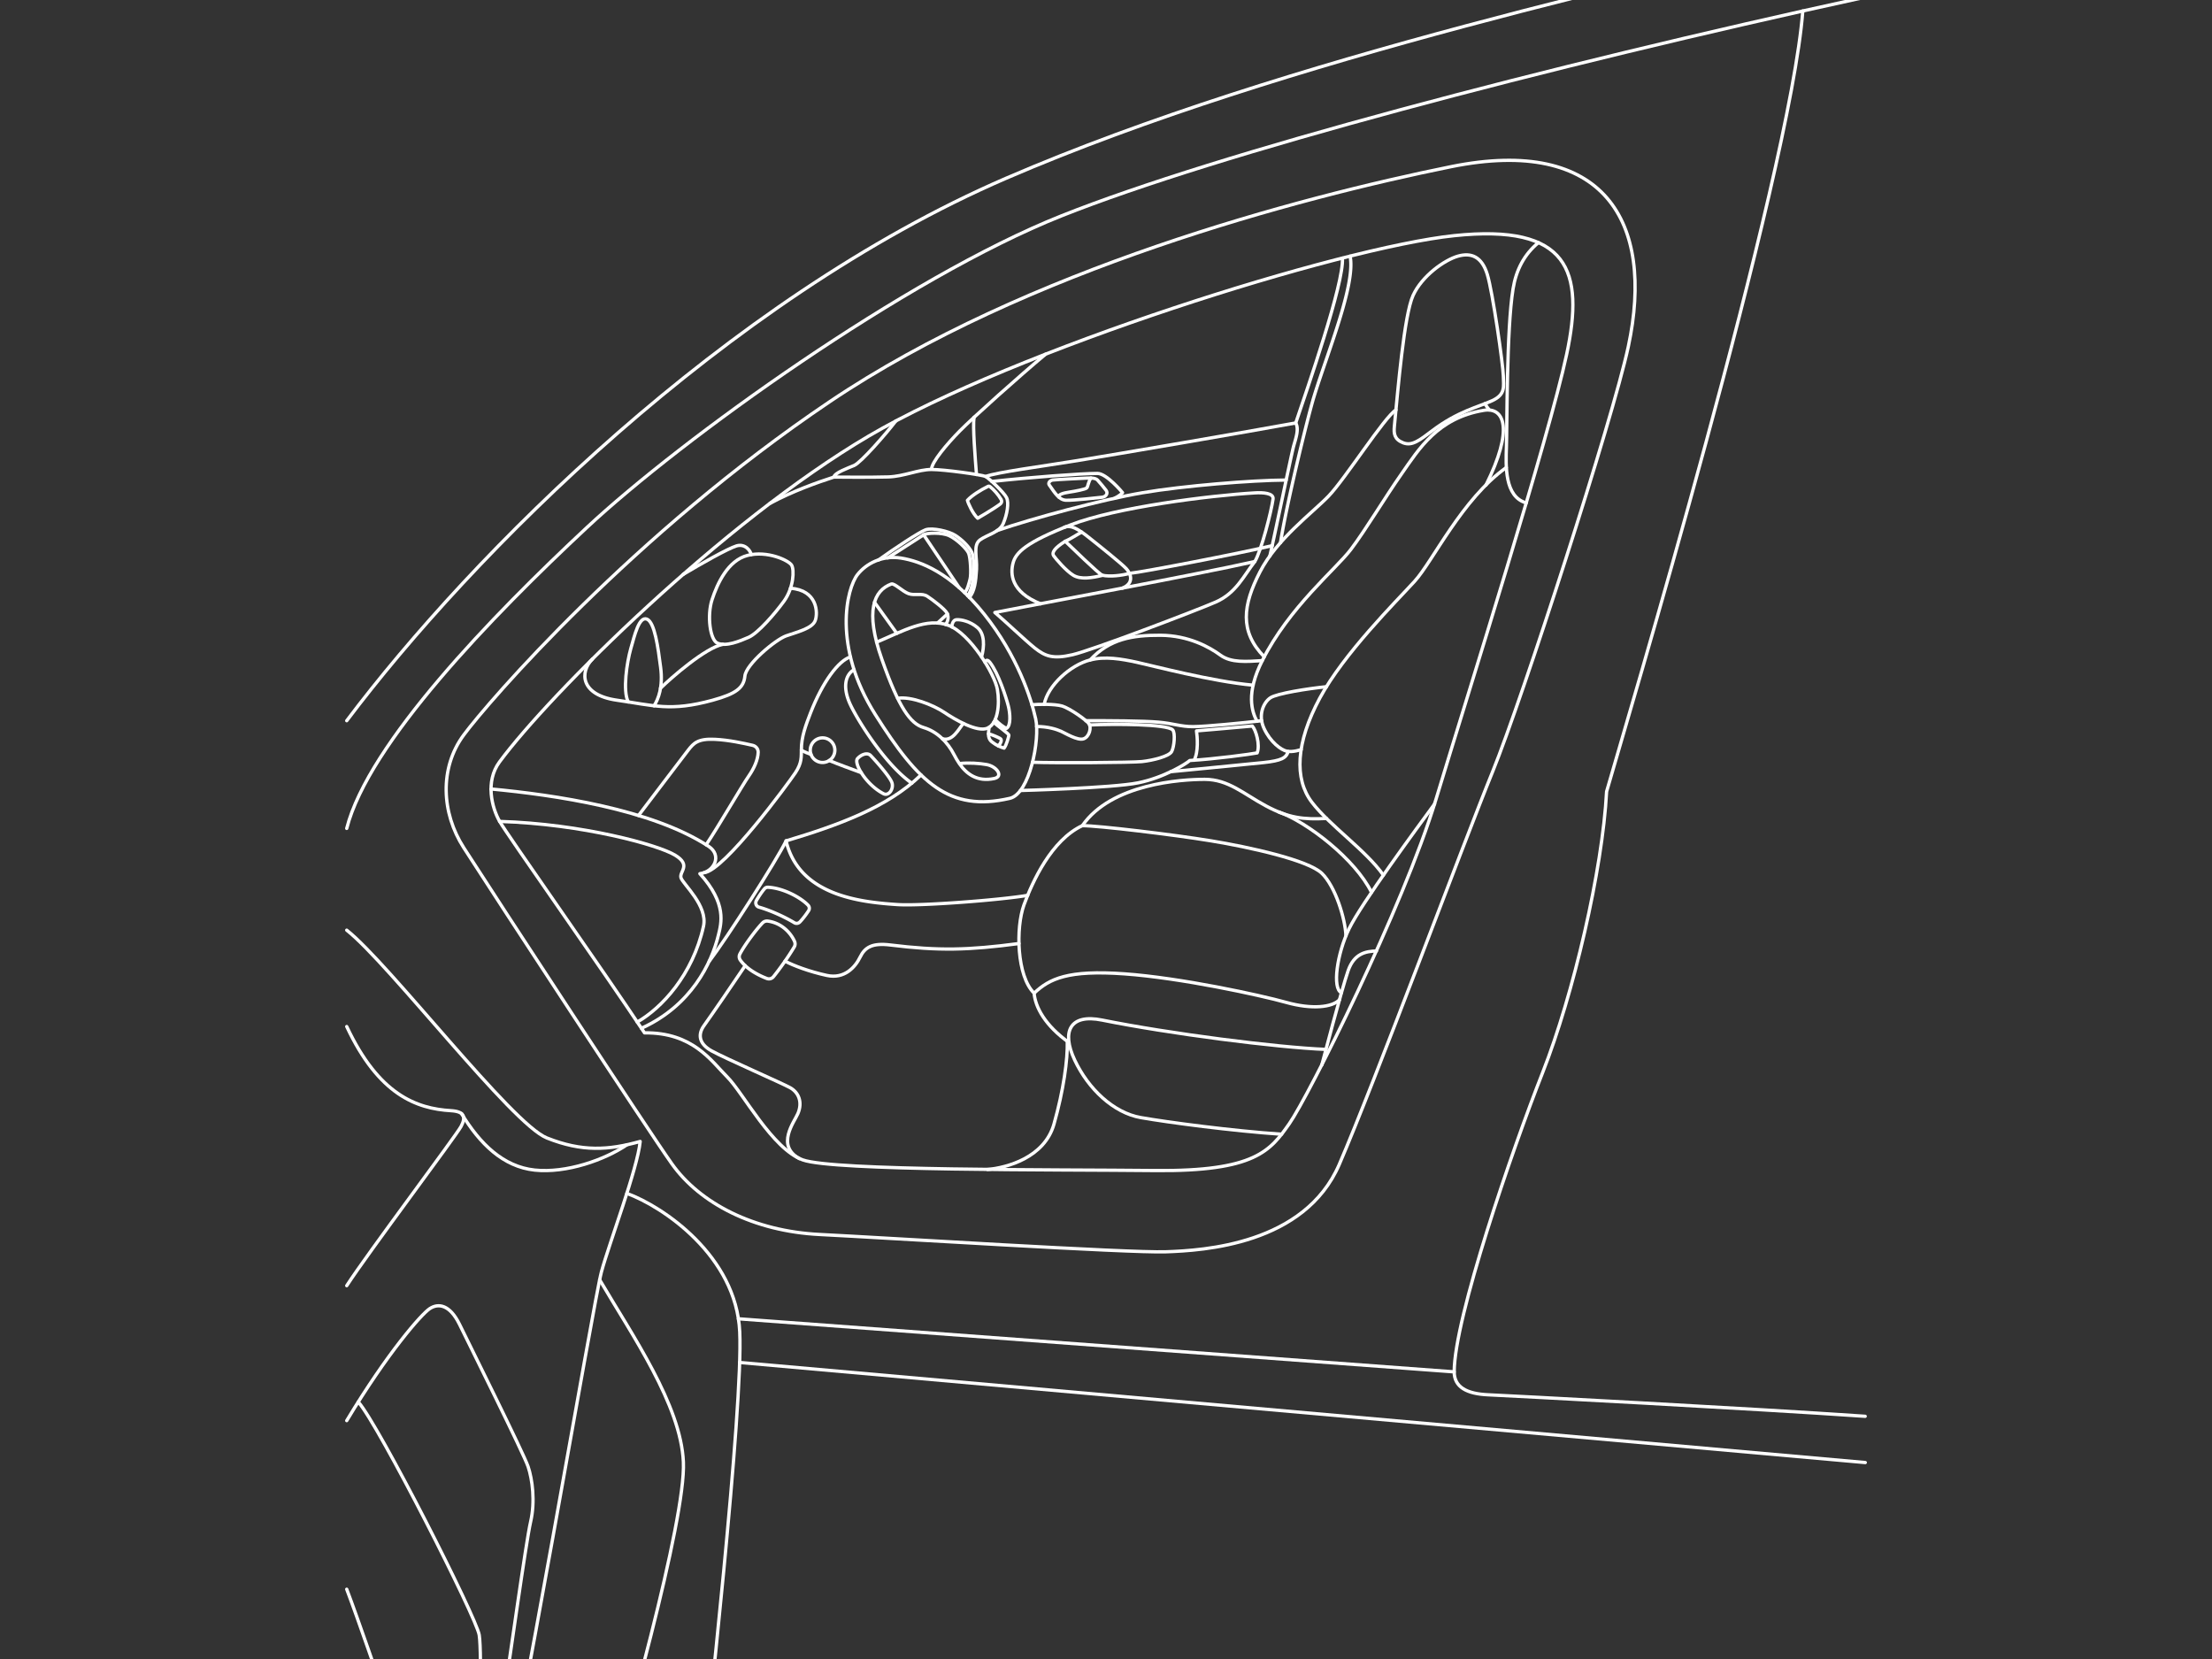 <svg fill="none" viewBox="0 0 1008 756" xmlns="http://www.w3.org/2000/svg"><rect x="0" y="0" width="1008" height="756" fill="#333333" stroke="none"/><g stroke="#fff" stroke-linecap="round" stroke-linejoin="round" stroke-miterlimit="10" stroke-width="1.5"><path d="M158 328.426c56.709-75.342 172.654-192.007 300.501-247.207C586.348 26.02 758.137-10.319 850-33.368M158 423.875c19.376 15.262 75.151 88.285 91.206 94.688 16.054 6.402 28.095 5.606 42.523 1.592-1.211 12.424-14.048 46.133-17.646 59.388-3.598 13.254-39.063 223.118-49.201 259.422"/><path d="M285.674 543.827c16.504 6.022 49.789 28.517 51.415 63.021 1.627 34.505-14.428 179.375-20.068 232.152"/><path d="M273.253 583.176c14.843 25.299 36.987 57 38.164 83.06C312.593 692.331 284.498 793.04 270.45 839M158 647.375c18.58-30.906 34.012-48.521 37.852-51.048 3.841-2.526 9.066-1.938 13.529 7.13 4.429 9.067 29.341 59.11 31.278 64.89 1.938 5.78 3.287 15.851 1.142 25.126s-10.034 66.62-11.003 71.639c-.968 5.018-7.196 19.103-13.182 22.806"/><path d="M163.259 638.861c9.169 10.244 53.872 98.253 55.118 106.212 1.246 7.96.761 55.235-5.225 62.191-5.985 6.957-13.909 16.405-19.133 12.182-5.225-4.222-25.016-66.136-36.019-95.241m0-138.329c9.584-14.812 49.859-68.351 52.108-72.574 2.249-4.222 1.591-6.783-4.533-7.163-15.881-.935-33.008-7.303-47.575-38.346"/><path d="M210.315 507.454c8.339 13.739 18.961 24.225 33.355 25.748 14.393 1.523 31.936-4.672 42.004-11.524m51.347 99.187L850 666.478M158 377.5c9.896-38.796 66.363-96.937 109.509-137.187 43.146-40.249 145.251-113.722 216.215-141.962C554.689 70.11 703.331 30.69 850-1.286"/><path d="M821.524 5.012c-5.847 76-81.898 329.401-89.406 355.703-1.868 35.716-15.12 92.404-29.099 127.946-13.978 35.543-40.343 112.027-40.343 136.495 0 6.887 5.605 10.036 15.604 10.452 10 .45 119.889 6.229 171.686 9.794M227.615 347.218c22.836-30.94 101.759-109.327 168.121-148.435 66.363-39.107 214.797-85.932 266.939-91.4 52.143-5.468 59.409 15.92 51.243 54.093-8.166 38.207-44.53 153.21-59.547 202.769-15.016 49.559-58.197 135.491-66.812 147.777-8.65 12.286-15.466 21.872-61.346 21.388-45.88-.485-146.427.173-160.371-4.845-13.944-5.019-27.161-30.525-34.496-37.862-7.335-7.337-15.639-20.28-37.645-20.038-18.822-28.448-62.626-90.327-66.051-96.418-3.46-6.057-6.643-18.066-.035-27.029Z"/><path d="M211.319 386.29c15.708 24.468 83.835 128.535 94.838 144.04 12.871 18.134 37.472 30.732 67.332 32.22 29.86 1.488 140.787 8.479 157.776 7.891 16.988-.589 63.214-3.219 79.026-39.8 15.812-36.581 56.502-146.081 69.961-179.166 13.46-33.086 54.599-160.167 61.761-193.529 12.283-57.381-11.418-96.038-80.791-81.987-69.373 14.051-193.864 46.998-283.062 107.043-89.199 60.045-155.735 136.841-166.841 151.93-11.142 15.054-10.173 35.543 0 51.358Zm125.148 214.675 326.209 24.191"/><path d="M290.38 465.751c11.072-6.333 25.327-21.492 30.205-43.676 2.042-9.309-9.307-19.138-10.241-22.01-.969-2.873 4.913-5.745-2.734-10.383-7.646-4.637-42.142-14.224-79.96-15.366"/><path d="M223.774 359.538c28.961 2.734 73.145 9.172 99.129 26.13 6.298 4.118 2.595 11.628-3.979 12.458 12.456 13.671 9.723 22.738 8.477 27.895-3.148 13.012-12.456 32.289-35.119 42.568m98.507-206.784c-4.913 6.195-11.591 32.739 8.131 63.887 19.722 31.182 33.7 44.471 61.276 38.103 8.996-2.076 13.84-26.856 11.764-36.2-2.076-9.344-8.304-28.759-23.528-47.794-15.224-19.034-29.098-24.053-37.748-25.472-8.65-1.418-15.916 2.458-19.895 7.476Z"/><path d="M437.153 347.945c-.9-1.315-1.661-2.665-2.353-3.98-3.01-5.884-7.889-10.66-13.909-12.425-6.02-1.765-11.245-8.963-19.03-31.112-7.785-22.15-3.633-31.355 4.325-34.297 1.453-.415 5.017 3.357 7.854 4.395 2.837 1.004 6.021-.415 8.546 1.211 2.526 1.627 7.958 5.815 8.962 7.649 1.003 1.834.311 4.257-.727 5.156m6.332 63.403c4.463-.485 9.169-.104 12.387.45 4.74.83 7.854 5.433 3.564 6.367-7.924 1.696-12.768-2.214-15.951-6.817Z"/><path d="M399.474 292.641c12.11-5.122 22.836-11.352 32.697-7.683 9.861 3.668 21.106 22.218 22.317 29.14 1.211 6.921.207 15.712-4.498 17.719-4.671 2.042-14.775-3.876-19.757-7.233-4.982-3.357-15.155-7.371-21.175-6.368"/><path d="M453.519 327.872c1.66 1.973 3.736 3.322 5.086 4.084 2.214-1.281 1.695-6.957.899-10.175-1.003-3.945-4.532-15.055-8.477-20.038-1.557-1.938-2.179 0-2.179 0m1.868 29.728c-.069 1.8-1.073 4.741 1.315 6.61 2.422 1.869 3.771 2.25 5.536 2.838 1.038-1.28 2.041-5.018 2.18-5.814.138-.796-5.363-4.291-6.851-6.022"/><path d="M454.972 339.95c.934-1.177 1.937-2.769.795-3.426-1.141-.623-3.563-1.696-5.293-2.146m-3.183-35.023c1.349-4.811 1.453-10.556-1.903-13.394-3.356-2.837-7.335-3.668-9.446-3.564-2.111.104-2.214 3.287-2.214 3.287m5.259 44.022c-1.938 2.077-4.81 8.445-9.55 6.922M323.215 438.03c8.2-10.763 30.517-45.683 35.015-54.854 23.32-7.026 45.983-15.055 61.484-30.04m-32.178-53.781c-5.397 1.73-12.56 11.109-18.199 25.575-2.007 5.191-4.256 11.006-4.152 16.854.484.589 4.394 2.008 4.394 2.008"/><path d="M374.838 347.46a5.605 5.605 0 0 0 5.605-5.606 5.605 5.605 0 1 0-11.21 0 5.605 5.605 0 0 0 5.605 5.606Zm15.951-1.8c-1.903 2.077 3.875 11.94 11.798 16.024 2.353 1.211 4.706-2.042 3.91-4.88-.83-2.838-8.235-10.97-9.757-12.528-1.557-1.557-4.325-.415-5.951 1.384Zm-1.626-40.491c-4.152 2.492-5.225 8.34-1.627 15.989 3.599 7.648 16.159 27.513 27.992 35.75"/><path d="M377.883 346.56c4.256 1.765 9.792 3.773 14.601 5.538m-27.299-10.279c-.104 2.907.346 5.676-2.699 10.279-3.045 4.602-32.455 44.713-41.624 45.579M441.72 272.222c2.387-2.596 2.975-7.337 3.287-12.805.311-5.468-1.696-11.006 1.591-13.393 3.287-2.388 8.858-3.392 10.588-7.476 1.73-4.084 2.699-9.379 1.488-11.801-1.211-2.423-8.131-8.895-9.55-9.621-1.418-.727-18.684-3.184-24.67-3.184-5.985 0-12.456 3.149-19.652 3.391-7.197.243-24.809.07-24.809.07-7.681 2.491-18.753 6.402-29.167 12.009m29.133-12.009c.484-2.008 6.263-4.015 9.273-5.295 3.045-1.281 14.393-14.224 18.995-20.281m16.228 22.08c.103-3.322 6.989-11.49 12.905-17.512 5.917-6.021 27.473-25.298 39.064-34.954"/><path d="M443.865 190.166c-.657 4.257.554 18.654 1.108 26.06m4.152.9c5.778-2.042 24.808-4.465 41.831-7.233 17.023-2.769 77.954-13.186 99.51-17.166 5.224-15.539 22.005-63.541 21.279-75.1"/><path d="M590.431 192.727c1.592 2.665.173 6.679-.9 10.452-1.072 3.807-9.03 42.637-10.864 50.147m4.844-6.022c2.664-17.062 12.283-56.757 15.258-66.517 6.021-19.727 19.1-51.324 16.47-64.025M468.328 407.99c-11.453 2.042-48.613 4.949-59.374 4.222-17.265-1.142-44.842-4.188-50.758-29.071m-10.657 37.377c-3.149 3.253-8.408 10.417-10.38 14.224a2.674 2.674 0 0 0 .173 2.734c2.457 3.53 7.024 6.472 12.11 8.41a2.63 2.63 0 0 0 3.01-.796c2.803-3.461 6.886-9.171 9.515-13.636.415-.727.45-1.592.139-2.388-1.488-3.426-5.502-8.479-12.353-9.344a2.81 2.81 0 0 0-2.214.796Zm-1.661-7.129c4.152 1.176 10.622 3.807 16.089 7.094a2.042 2.042 0 0 0 2.491-.311c1.384-1.419 2.976-3.565 4.014-5.157a2.04 2.04 0 0 0-.242-2.526c-3.357-3.496-11.211-7.787-18.235-8.168-.622-.034-1.245.208-1.626.693-1.072 1.245-2.56 3.391-3.702 5.398-.623 1.177-.069 2.631 1.211 2.977Z"/><path d="M604.478 372.966c-10.449.554-17.3-.207-27.576-5.71s-17.058-12.078-27.887-12.113c-10.83 0-42.558 2.007-55.776 21.077-14.116 6.61-22.766 25.54-26.607 36.096-3.841 10.555-3.287 32.566 4.602 40.249.553 6.437 5.051 14.812 15.881 22.495"/><path d="M471.234 452.6c6.989-6.61 15.397-10.66 41.105-8.825 25.707 1.834 62.003 9.725 73.767 13.012 11.729 3.288 21.002 2.284 24.289-1.211"/><path d="M627.245 433.358c-4.809.138-10.138 1.072-12.906 8.963-2.768 7.891-12.006 43.018-12.006 43.018"/><path d="M604.236 478.21c-22.247-.865-71.552-7.199-102-13.359-14.671-2.976-18.65 5.157-12.491 18.239 6.159 13.081 17.646 24.018 30.137 26.198 12.49 2.18 41.623 6.056 64.148 7.579m-90.791-140.613c6.955-.034 41.243 4.049 58.682 6.922 17.438 2.872 44.149 8.756 50.412 14.777 6.228 6.022 10.691 20.696 11.003 28.483"/><path d="M611.295 452.392c-4.291-1.903-2.042-17.789 3.494-29.209 5.536-11.421 30.967-45.891 38.96-56.827"/><path d="M582.75 370.025c12.975 4.603 34.876 21.56 42.246 36.615m5.398-7.856c-7.993-11.317-24.497-22.599-32.594-33.224-8.096-10.624-7.3-27.133 3.633-47.448 10.934-20.315 34.739-43.952 43.147-53.158 8.407-9.206 21.555-37.446 41.831-51.912"/><path d="M695.511 229.169c-9.965-2.768-9.342-16.923-9.031-25.644.312-8.722 0-53.47 3.01-71.881 1.384-8.549 5.017-15.643 11.557-21.077m-96.569 202.354c-8.304.865-22.593 3.046-25.604 5.088-3.01 2.041-5.778 7.752-2.837 13.981 2.907 6.23 7.751 9.794 10.415 10.348 2.699.554 6.47-.761 6.47-.761"/><path d="M587.005 342.442c-.865 3.011-3.148 4.188-11.21 5.053-8.062.865-42.316 4.153-42.316 4.153"/><path d="M465.006 360.231s41.866-1.108 53.63-3.496c11.764-2.353 22.04-8.756 23.528-10.175 11.383-.657 27.957-2.907 30.725-3.461 1.418-3.703-.554-10.417-2.215-12.251-8.373.796-25.431 2.215-25.431 2.215.381 2.769.969 9.587-1.107 13.393m30.794-18.03c-7.577.899-25.673 2.699-31.348 2.699-5.674 0-8.615-1.419-15.639-2.042-7.024-.623-23.355-.692-33.147-.657"/><path d="M470.265 321.158c2.63-.242 10.276-.45 13.771.588 3.46 1.073 10.83 6.23 12.145 7.995 1.349 1.765.242 6.091-2.457 6.956-2.699.865-8.304-2.596-10.242-3.461-1.937-.865-6.02-2.215-11.106-2.146"/><path d="M470.507 347.356c10.242.381 45.257.173 49.894-.311 5.086-.554 12.352-2.388 13.528-4.568 1.177-2.181 1.73-8.583.45-9.864-2.63-2.699-26.261-2.768-37.852-2.249m-226.561-30.04c-5.779 5.779-5.709 16.369 11.175 18.757 16.885 2.388 24.324 5.295 43.631 0 10.691-2.941 14.151-5.641 14.67-11.005.519-5.364 13.91-16.577 18.788-18.308 4.879-1.73 11.903-3.357 13.252-6.956 1.349-3.599.969-13.912-11.28-14.743"/><path d="M327.021 293.125c-3.46-1.384-4.913-12.597-2.526-19.899 2.388-7.303 7.197-17.858 16.193-20.142 8.996-2.285 18.684 2.284 20.033 4.429 1.315 2.146.969 10.314-3.46 16.439-4.186 5.745-11.764 14.501-16.054 16.439-4.36 1.904-10.242 4.292-14.186 2.734Z"/><path d="M342.349 252.738c-.346-1.696-2.734-5.157-6.713-3.98-3.944 1.211-16.089 8.063-24.358 13.012m-13.217 59.872c1.938-3.114 4.152-8.582 2.976-17.546-1.142-8.963-2.699-20.626-6.263-21.976-3.564-1.35-5.605 7.406-7.335 13.497-1.73 6.091-3.772 19.173-1.142 24.26"/><path d="M301.002 313.613c4.879-4.81 20.379-18.342 28.372-20.003m70.999-38.45c7.058-5.087 18.476-12.667 21.417-13.739 2.941-1.073 10.588.588 13.633 2.595 3.045 2.008 6.228 5.122 7.473 7.787 1.246 2.665 1.384 15.643-1.937 19.658m-9.204 8.305-4.532 4.153m-28.719-9.448 10.173 14.155"/><path d="m437.118 267.827-16.227-24.122-16.366 10.521"/><path d="M420.891 243.705c1.418-.9 8.234-1.177 11.625.38 3.391 1.558 8.062 5.988 8.892 8.064.831 2.077 1.246 9.414.658 11.698-.588 2.284-1.177 4.879-2.491 6.229m133.245 58.592c-2.388-4.361-5.121-12.736 2.387-27.617 12.318-24.434 33.597-41.703 40.378-50.667 6.782-8.963 15.397-23.464 23.182-34.573 7.785-11.144 16.401-25.368 37.437-28.829 9.446-1.557 13.598 8.687.935 34.089"/><path d="M635.411 194.25c1.626-16.647 4.429-50.632 8.511-59.596 4.083-8.963 14.359-16.196 20.449-17.927 6.09-1.73 10.899.208 13.39 8.341 2.491 8.133 7.197 41.288 7.301 46.202.104 4.914 1.072 8.444-5.017 11.282-6.09 2.838-15.57 4.776-27.403 13.74-5.848 4.429-9.204 7.06-13.218 5.502-4.013-1.557-4.359-4.187-4.013-7.544Z"/><path d="M676.688 183.937c.45.865 1.419 2.249 1.973 2.872m-42.523 0c-5.121 3.045-23.217 31.493-30.691 39.246-7.473 7.752-23.562 19.519-31.313 34.608-7.75 15.089-9.411 27.029 1.973 38.657m-.9 1.731c-7.128.415-14.152 1.107-19.1-2.527-4.947-3.634-14.497-8.963-27.299-9.033-12.802-.069-23.147 1.662-32.04 11.248-9.03 2.319-19.306 11.663-20.933 20.211"/><path d="M496.769 300.774c6.677-1.835 14.462-.45 21.175 1.003 6.712 1.454 34.634 8.825 53.076 10.452m-117.674-33.12c19.307-3.807 91.205-17.097 118.47-23.222-5.017 6.437-8.546 14.431-17.853 18.481-9.308 4.049-56.26 21.907-65.187 23.983-8.927 2.077-12.456.727-17.231-3.045-4.74-3.842-13.667-12.39-18.199-16.197Z"/><path d="M571.816 255.887c2.941-4.776 7.577-23.084 8.304-28.483.381-2.699-4.498-3.045-8.304-2.803-20.552 1.211-63.456 6.61-83.87 14.57s-25.051 12.632-26.296 17.373c-1.246 4.742-1.246 13.048 12.525 18.62"/><path d="M485.004 240.279c2.941-1.177 6.125.623 11.176 4.637 5.052 4.015 15.051 12.009 17.093 14.259 2.041 2.249 3.736 6.506-1.765 8.825m-26.088-21.354c2.422 2.285 14.912 14.536 16.954 15.54-4.775 1.176-9.896 1.972-13.218 0-3.321-1.973-8.165-7.683-9.03-8.964-.865-1.315.173-3.357 5.294-6.576Z"/><path d="M485.42 246.646c1.972-.796 5.19-2.907 7.474-4.187m9.48 19.692c3.391.727 8.685.138 12.352-.865 6.401-.658 49.963-9.068 65.014-12.632m-125.356-6.887c16.02-5.538 47.782-14.086 66.293-17.235 18.511-3.149 49.894-5.71 65.429-5.78"/><path d="M451.996 219.41c16.954-1.869 40.69-3.669 48.129-3.669 4.186 0 11.418 8.756 11.418 8.756-1.177 1.419-3.633 2.527-3.633 2.527"/><path d="M478.119 220.967c2.803 4.015 4.568 6.853 7.682 6.991 3.114.139 14.912-1.177 16.573-1.384 1.626-.243 2.699-1.8 1.626-3.184-1.072-1.385-3.01-3.738-3.875-4.638-.865-.9-2.664-.969-4.602-.9-1.937.07-14.428.693-15.812.9-1.384.208-2.145 1.385-1.592 2.215Z"/><path d="M482.479 226.505c-.277-1.142 1.972-1.835 4.774-2.25 2.803-.415 7.336-1.28 7.958-1.903.623-.623.762-3.115 1.973-4.499M339.581 440.037c-4.048 6.091-16.02 23.533-18.753 27.306-2.734 3.772-2.63 8.167 3.425 11.524 6.055 3.357 32.282 14.813 35.811 16.785 3.979 2.25 5.709 6.68 3.529 11.802-1.626 3.807-10.138 14.535.692 20.522m85.704 4.949c8.892-.796 25.985-5.399 30.31-20.695 4.325-15.297 6.297-29.452 6.055-37.723m-22.006-44.541c-22.974 3.046-36.607 3.392-58.647.658-8.2-1.004-11.556 1.003-13.771 5.571-2.214 4.569-7.127 10.037-15.12 8.306-7.992-1.73-15.293-4.499-19.064-6.506m-66.778-66.378c4.083-5.295 20.206-26.683 22.663-29.798 2.456-3.115 4.325-5.295 12.144-4.914 6.436.311 13.218 1.834 17.197 2.734 1.487.346 2.56 1.626 2.525 3.149-.069 3.392-1.903 7.406-4.255 10.798-3.011 4.326-14.013 23.326-19.446 31.355m129.37-163.178c1.626 1.246 3.84 3.703 5.086 5.918.381.692.208 1.558-.45 2.008-3.494 2.595-10.276 6.471-10.276 6.471-2.145-1.972-4.325-6.679-4.671-8.167 1.972-2.181 6.02-4.707 9.342-6.334.277-.173.657-.138.969.104Z"/></g></svg>